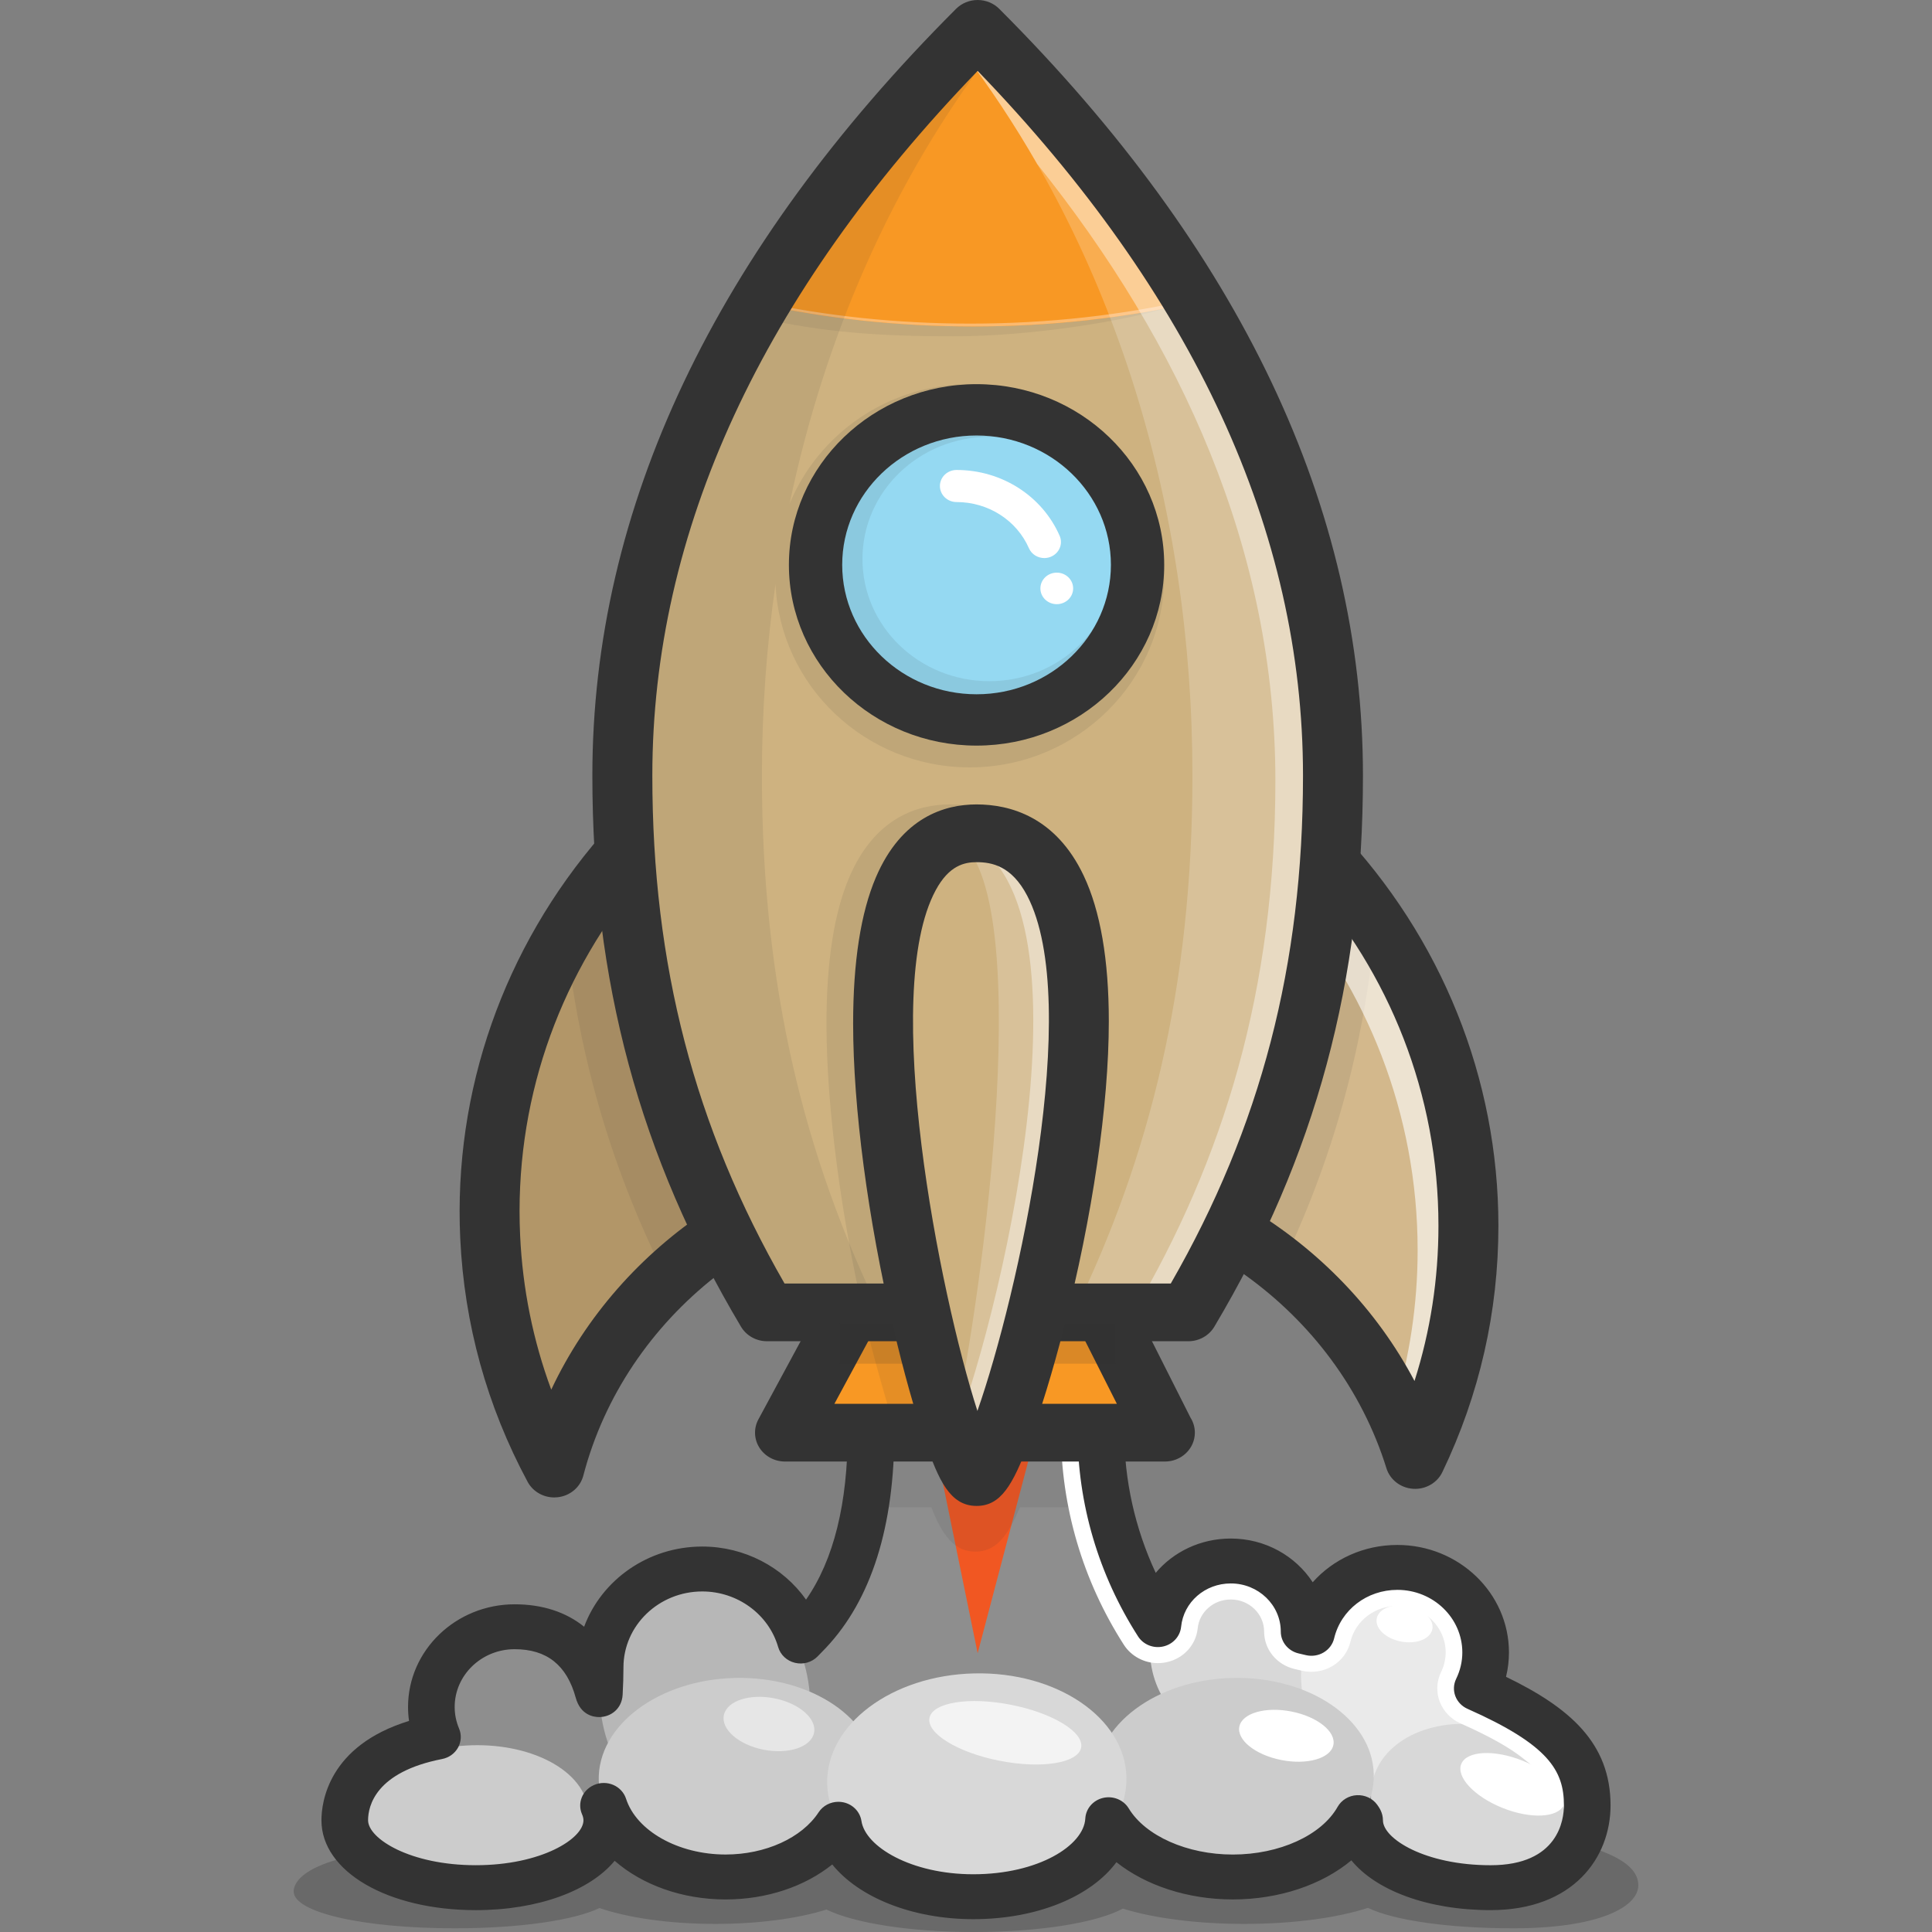 <?xml version="1.0" encoding="utf-8"?>
<!DOCTYPE svg PUBLIC "-//W3C//DTD SVG 1.1//EN" "http://www.w3.org/Graphics/SVG/1.1/DTD/svg11.dtd">
<svg version="1.1" id="Layer_1" xmlns="http://www.w3.org/2000/svg" xmlns:xlink="http://www.w3.org/1999/xlink" x="0px" y="0px"
	 width="290px" height="290px" viewBox="0 0 290 290" enable-background="new 0 0 290 290" xml:space="preserve">
<rect x="0" y="0" width="290" height="290" fill="#808080" stroke="none"/>
<g>
	<rect fill="none" width="290" height="290"/>
	<g>
		<path opacity="0.3" fill="#333333" d="M229.553,275.059c0.306-0.492,0.459-0.994,0.459-1.505c0-3.653-7.837-6.626-17.472-6.626
			c-5.261,0-10.032,0.874-13.256,2.301c-2.678-1.618-7.424-2.696-12.821-2.696c-4.738,0-8.981,0.816-11.758,2.115
			c-3.24-2.735-4.932-5.712-4.932-8.74c0-1.437,0.38-2.874,1.129-4.274c0.218-0.407-0.059-0.829-0.751-1.151
			c-0.693-0.321-1.731-0.509-2.827-0.509h-38.39c-1.096,0-2.134,0.188-2.827,0.509c-0.693,0.322-0.969,0.744-0.751,1.151
			c0.749,1.399,1.129,2.838,1.129,4.274c0,4.458-2.194,7.945-6.531,10.391c-3.586-2-9.63-3.271-16.244-3.271
			c-8.514,0-15.78,2.064-18.5,4.943c-2.853-0.906-6.529-1.383-10.88-1.383c-9.202,0-16.689,2.839-16.689,6.33
			c0,0.289,0.052,0.576,0.155,0.859c-12.656,1.531-13.715,5.021-13.715,6.129c0,3.156,10.388,5.537,24.163,5.537
			c9.808,0,17.898-1.206,21.745-3.041c4.304,1.479,10.553,2.383,17.373,2.383c6.424,0,12.391-0.795,16.696-2.157
			c4.144,2.022,12.494,3.372,22.082,3.372c10.03,0,18.447-1.402,22.411-3.512c4.601,1.438,11.173,2.297,18.219,2.297
			c7.267,0,13.97-0.902,18.567-2.411c3.823,1.851,11.946,3.069,21.805,3.069c12.97,0,18.776-3.244,18.776-6.461
			C245.919,279.135,239.489,276.953,229.553,275.059z"/>
		<path fill="#8E8E8E" d="M221.74,253.438c0.8-1.643,1.26-3.469,1.26-5.403c0-7.048-5.933-12.762-13.25-12.762
			c-6.294,0-11.551,4.229-12.902,9.896c-0.368-0.088-0.734-0.174-1.098-0.259c0-0.002,0-0.004,0-0.006
			c0-5.851-4.925-10.594-11-10.594c-5.71,0-10.401,4.19-10.945,9.552c-5.418-8.447-8.555-18.396-8.555-29.054
			c0-3.794,0.398-7.497,1.152-11.076h-36.805c0.754,3.579,1.152,7.282,1.152,11.076c0,11.173-2.109,22.561-9.358,30.267
			c-0.412,0.437-0.812,0.84-1.215,1.252c-1.797-6.232-7.717-10.813-14.76-10.813c-8.469,0-15.333,6.612-15.333,14.768
			c0,1.396-0.053,2.806-0.116,3.923c-0.096,1.692-0.717-10.021-12.717-10.021c-6.904,0-12.5,5.39-12.5,12.038
			c0,1.598,0.33,3.119,0.917,4.514c-10.763,2.102-13.916,7.973-13.916,12.502c0,5.584,8.806,10.112,19.665,10.112
			s19.665-4.528,19.665-10.112c0-0.762-0.178-1.502-0.488-2.216c0.013-0.005,0.025-0.012,0.038-0.018
			c1.995,6.159,9.415,10.741,18.288,10.741c7.45,0,13.871-3.234,16.925-7.917c0.925,6.096,9.632,10.876,20.251,10.876
			c11.009,0,19.954-5.141,20.31-11.556c3.063,5.051,10.256,8.597,18.642,8.597c8.557,0,15.856-3.699,18.809-8.916
			c0.135,0.188,0.23,0.341,0.23,0.408c0,5.584,8.806,10.112,19.665,10.112s14.501-6.776,14.501-12.36
			C238.25,263.457,233.811,258.796,221.74,253.438z"/>
		<polygon fill="#F15722" points="146.75,248.155 140.25,216.373 155.125,216.373 		"/>
		<g>
			<path opacity="0.1" fill="#333333" d="M165.329,217.577h-34.63c-0.097,2.92-0.357,5.831-0.829,8.668h9.924
				c1.59,4.019,3.323,6.661,6.602,6.661c3.036,0,4.79-2.166,6.707-6.661h13.381C165.869,223.428,165.481,220.533,165.329,217.577z"
				/>
		</g>
		<path fill="#D8D8D8" d="M196.891,247.592c0,14.347-5.436,13.323-12.141,13.323s-12.141-5.965-12.141-13.323
			c0-7.356,5.436-13.321,12.141-13.321S196.891,240.236,196.891,247.592z"/>
		<ellipse fill="#EAEAEA" cx="209.083" cy="251.465" rx="13.792" ry="15.831"/>
		<path fill="#D8D8D8" d="M237.479,275.293c-1.854,6.401-10.369,9.711-19.021,7.388c-8.653-2.321-14.165-9.395-12.313-15.797
			c1.853-6.403,10.368-9.712,19.021-7.389C233.819,261.817,239.331,268.889,237.479,275.293z"/>
		<path fill="#FFFFFF" d="M238.25,270.988c0-7.531-4.439-12.191-16.51-17.55c0.8-1.643,1.26-3.469,1.26-5.403
			c0-7.048-5.933-12.762-13.25-12.762c-6.294,0-11.551,4.229-12.902,9.896c-0.368-0.088-0.734-0.174-1.098-0.259
			c0-0.002,0-0.004,0-0.006c0-5.851-4.925-10.594-11-10.594c-5.71,0-10.401,4.19-10.945,9.552
			c-5.418-8.447-8.555-18.396-8.555-29.054h-6c0,11.354,3.268,22.451,9.449,32.089c1.085,1.693,3.039,2.745,5.101,2.745
			c0.459-0.001,0.919-0.052,1.36-0.151c2.51-0.56,4.364-2.596,4.616-5.066c0.25-2.472,2.389-4.336,4.974-4.336
			c2.757,0,5,2.163,5,4.821c0,2.677,1.887,4.986,4.581,5.614l1.078,0.255c1.545,0.367,3.219,0.117,4.584-0.688
			c1.36-0.808,2.345-2.13,2.702-3.628c0.76-3.186,3.661-5.41,7.055-5.41c3.998,0,7.25,3.132,7.25,6.982
			c0,1.014-0.233,2.007-0.692,2.951c-0.674,1.384-0.747,3.001-0.203,4.436c0.544,1.434,1.683,2.625,3.124,3.265
			c4.511,2.003,7.468,3.711,9.403,5.258c5.022,3.809,7.851,9.16,7.163,14.465C237.532,276.162,238.25,273.459,238.25,270.988z"/>
		<path fill="#B7B7B7" d="M107.979,273.984c-8.645,0.919-16.621-6.782-17.819-17.205c-1.196-10.424,4.842-19.618,13.489-20.537
			c8.643-0.921,16.624,6.781,17.817,17.204C122.664,263.869,116.624,273.063,107.979,273.984z"/>
		<path fill="#CCCCCC" d="M206.207,266.292c0.205,8.234-8.955,15.123-20.461,15.391c-11.508,0.266-21-6.193-21.205-14.429
			c-0.205-8.232,8.955-15.124,20.461-15.389C196.508,251.599,206.002,258.059,206.207,266.292z"/>
		<path fill="#CCCCCC" d="M131.541,266.292c0.205,8.234-8.955,15.123-20.461,15.391c-11.508,0.266-21-6.193-21.205-14.429
			c-0.205-8.232,8.955-15.124,20.461-15.389C121.841,251.599,131.335,258.059,131.541,266.292z"/>
		<path fill="#D8D8D8" d="M169.083,266.736c0.221,8.877-9.654,16.305-22.058,16.592c-12.406,0.287-22.64-6.677-22.86-15.554
			c-0.221-8.875,9.654-16.305,22.058-16.59C158.627,250.895,168.862,257.861,169.083,266.736z"/>
		<path opacity="0.7" fill="#FFFFFF" d="M162.276,262.353c-0.495,2.314-5.99,3.182-12.272,1.936
			c-6.286-1.247-10.978-4.135-10.483-6.45c0.496-2.314,5.991-3.183,12.274-1.935C158.08,257.15,162.771,260.037,162.276,262.353z"/>
		<path fill="#FFFFFF" d="M200.141,261.945c-0.429,2.007-3.935,3.009-7.829,2.237c-3.896-0.774-6.706-3.027-6.276-5.037
			c0.43-2.007,3.936-3.01,7.83-2.236C197.762,257.681,200.57,259.936,200.141,261.945z"/>
		<path fill="#FFFFFF" d="M214.996,244.564c-0.313,1.466-2.435,2.287-4.736,1.83c-2.303-0.457-3.914-2.017-3.601-3.484
			c0.314-1.468,2.435-2.289,4.736-1.83C213.699,241.536,215.31,243.095,214.996,244.564z"/>
		<path fill="#FFFFFF" d="M234.723,270.924c-0.846,1.95-4.974,2.148-9.215,0.441c-4.244-1.709-6.997-4.676-6.149-6.627
			c0.846-1.951,4.973-2.149,9.214-0.44C232.817,266.005,235.57,268.974,234.723,270.924z"/>
		<path opacity="0.5" fill="#FFFFFF" d="M122.188,260.122c-0.454,2.128-3.853,3.253-7.589,2.513
			c-3.738-0.742-6.398-3.068-5.943-5.197c0.455-2.127,3.854-3.254,7.59-2.512C119.984,255.667,122.644,257.995,122.188,260.122z"/>
		<ellipse fill="#8E8E8E" cx="77.5" cy="255.98" rx="11.939" ry="11.498"/>
		<path fill="#CCCCCC" d="M88.17,270.842c-1.364-6.003-10.366-9.88-20.108-8.658c-9.743,1.224-16.535,7.081-15.172,13.086
			c1.364,6.003,10.366,9.88,20.108,8.658C82.741,282.705,89.533,276.846,88.17,270.842z"/>
		<path fill="#333333" d="M146.094,288.074c-9.192,0-17.198-3.287-21.17-8.212c-4.128,3.318-9.848,5.252-16.007,5.252
			c-6.538,0-12.529-2.198-16.655-5.8c-3.688,4.467-11.444,7.404-20.847,7.404c-13.206,0-23.165-5.796-23.165-13.482
			c0-2.698,1.015-11.192,13.148-14.919c-0.099-0.692-0.149-1.392-0.149-2.097c0-8.496,7.178-15.409,16-15.409
			c4.171,0,7.696,1.159,10.431,3.366c2.608-7.008,9.574-12.035,17.736-12.035c6.341,0,12.134,3.097,15.573,7.966
			c4.157-5.957,6.261-14.444,6.261-25.3c0-3.497-0.364-6.998-1.083-10.405c-0.209-0.991,0.056-2.021,0.72-2.804
			s1.66-1.238,2.71-1.238h36.805c1.05,0,2.045,0.455,2.71,1.238c0.664,0.782,0.929,1.813,0.72,2.804
			c-0.718,3.409-1.082,6.91-1.082,10.405c0,7.374,1.621,14.621,4.728,21.282c2.662-3.164,6.729-5.151,11.272-5.151
			c5.175,0,9.725,2.624,12.292,6.564c3.09-3.476,7.664-5.601,12.708-5.601c9.236,0,16.75,7.236,16.75,16.132
			c0,1.242-0.147,2.467-0.44,3.663c9.526,4.61,15.69,9.922,15.69,19.29c0,7.829-5.566,15.73-18.001,15.73
			c-9.451,0-17.238-2.968-20.903-7.473c-4.408,3.672-10.834,5.868-17.801,5.868c-6.755,0-13.056-2.091-17.466-5.591
			C163.778,284.661,155.709,288.074,146.094,288.074z M125.842,270.457c0.24,0,0.482,0.023,0.723,0.072
			c1.435,0.291,2.528,1.413,2.741,2.811c0.585,3.86,7.471,7.993,16.788,7.993c9.781,0,16.591-4.326,16.814-8.365
			c0.082-1.487,1.168-2.745,2.671-3.097c1.502-0.351,3.066,0.291,3.847,1.576c2.513,4.143,8.789,6.926,15.619,6.926
			c6.989,0,13.313-2.876,15.735-7.157c0.582-1.028,1.676-1.692,2.89-1.753c1.227-0.052,2.375,0.488,3.064,1.452
			c0.275,0.384,0.85,1.186,0.85,2.321c0,2.749,6.297,6.741,16.165,6.741c10.208,0,11.001-6.881,11.001-8.989
			c0-5.229-2.307-9.087-14.475-14.488c-0.847-0.376-1.503-1.062-1.822-1.904c-0.32-0.844-0.277-1.774,0.118-2.587
			c0.616-1.268,0.929-2.604,0.929-3.974c0-5.178-4.374-9.391-9.75-9.391c-4.565,0-8.469,2.994-9.491,7.279
			c-0.21,0.881-0.778,1.643-1.577,2.116c-0.799,0.473-1.764,0.618-2.672,0.401l-1.083-0.255c-1.57-0.366-2.677-1.72-2.677-3.276
			c0-3.988-3.364-7.229-7.5-7.229c-3.878,0-7.086,2.798-7.462,6.509c-0.146,1.439-1.229,2.629-2.692,2.955
			c-1.466,0.331-2.98-0.282-3.769-1.512c-5.938-9.259-9.077-19.919-9.077-30.825c0-2.575,0.176-5.154,0.522-7.705h-28.545
			c0.347,2.55,0.522,5.129,0.522,7.705c0,14.345-3.453,25.289-10.264,32.529c-0.341,0.362-0.674,0.701-1.006,1.04l-0.256,0.262
			c-0.866,0.885-2.16,1.254-3.387,0.959c-1.226-0.292-2.193-1.198-2.532-2.37c-1.417-4.913-6.1-8.344-11.388-8.344
			c-6.525,0-11.833,5.112-11.833,11.396c0,1.27-0.043,2.729-0.122,4.107c-0.125,2.194-1.861,3.348-3.511,3.354
			c-0.004,0-0.009,0-0.013,0c-0.829,0-2.799-0.287-3.517-2.904c-1.345-4.901-4.345-7.285-9.171-7.285c-4.962,0-9,3.889-9,8.668
			c0,1.113,0.222,2.206,0.661,3.249c0.391,0.929,0.332,1.977-0.161,2.86c-0.492,0.883-1.368,1.509-2.388,1.708
			c-10.029,1.958-11.111,7.085-11.111,9.198c0,2.749,6.297,6.741,16.165,6.741s16.165-3.992,16.165-6.741
			c0-0.279-0.071-0.578-0.216-0.913c-0.718-1.65,0.029-3.548,1.69-4.331c0.038-0.018,0.082-0.037,0.114-0.053
			c0.916-0.403,1.966-0.41,2.885-0.016c0.919,0.394,1.618,1.15,1.918,2.075c1.571,4.853,7.857,8.374,14.946,8.374
			c5.969,0,11.449-2.488,13.962-6.339C123.528,271.04,124.655,270.457,125.842,270.457z"/>
		<polygon fill="#F89824" points="174.833,215.048 117.833,215.048 133.966,185.193 159.776,185.193 		"/>
		<path fill="#333333" d="M174.853,219.382c-0.005,0.001-0.012,0.001-0.02,0h-57c-1.573,0-3.031-0.791-3.847-2.085
			c-0.815-1.295-0.871-2.906-0.145-4.249l16.132-29.856c0.774-1.434,2.313-2.333,3.992-2.333h25.811c1.724,0,3.295,0.948,4.048,2.44
			l14.882,29.509c0.41,0.653,0.646,1.42,0.646,2.24C179.353,217.442,177.338,219.382,174.853,219.382z M125.248,210.714h42.396
			l-10.686-21.188h-20.262L125.248,210.714z"/>
		<path fill="#D3B88C" d="M141.75,100.435v76.16c3.311-0.516,6.704-0.795,10.166-0.795c28.573,0,52.701,18.275,60.504,43.349
			c5.129-10.695,7.996-22.604,7.996-35.159C220.416,140.386,185.902,104.55,141.75,100.435z"/>
		<path opacity="0.1" fill="#333333" d="M206.506,138.508c-14.072-20.981-37.581-35.541-64.756-38.073v76.16
			c3.311-0.516,6.704-0.795,10.166-0.795c15.416,0,29.531,5.326,40.493,14.163C199.872,174.424,204.746,157.609,206.506,138.508z"/>
		<path opacity="0.6" fill="#FFFFFF" d="M141.75,100.435v4.722c40.436,7.285,71.041,41.446,71.041,82.504
			c0,8.184-1.225,16.088-3.493,23.565c1.22,2.553,2.273,5.193,3.122,7.922c5.129-10.695,7.996-22.604,7.996-35.159
			C220.416,140.386,185.902,104.55,141.75,100.435z"/>
		<path fill="#333333" d="M212.422,223.483c-0.106,0-0.213-0.004-0.32-0.011c-1.865-0.127-3.455-1.353-3.992-3.079
			c-7.377-23.703-30.484-40.259-56.193-40.259c-3.119,0-6.297,0.249-9.448,0.739c-1.304,0.205-2.631-0.156-3.635-0.978
			c-1.004-0.824-1.583-2.03-1.583-3.301v-76.16c0-1.223,0.536-2.388,1.475-3.209s2.194-1.224,3.458-1.105
			c22.561,2.103,43.436,12.175,58.78,28.361c15.445,16.293,23.952,37.427,23.952,59.508c0,12.897-2.83,25.339-8.411,36.977
			C215.766,222.507,214.166,223.483,212.422,223.483z M151.916,171.466c25.645,0,49.044,14.282,60.406,35.827
			c2.388-7.503,3.594-15.306,3.594-23.304c0-39.602-29.615-72.605-69.666-78.64v66.349
			C148.146,171.544,150.04,171.466,151.916,171.466z"/>
		<path fill="#B29668" d="M148.292,98.804l3.531,76.083c-3.331-0.372-6.735-0.505-10.193-0.356
			c-28.545,1.229-51.802,20.523-58.434,45.907c-5.62-10.464-9.036-22.238-9.618-34.78
			C71.556,142.096,104.375,104.813,148.292,98.804z"/>
		<path fill="#333333" d="M83.195,224.771c-1.667,0-3.216-0.893-3.996-2.343c-6.115-11.386-9.519-23.692-10.117-36.577
			c-1.024-22.059,6.495-43.538,21.17-60.479c14.578-16.83,34.966-27.789,57.407-30.859c1.26-0.172,2.53,0.175,3.506,0.955
			c0.977,0.78,1.565,1.921,1.622,3.142l3.531,76.084c0.06,1.269-0.463,2.499-1.428,3.365s-2.274,1.282-3.586,1.133
			c-3.165-0.353-6.315-0.465-9.474-0.332c-25.684,1.106-48,18.638-54.271,42.635c-0.456,1.747-1.987,3.041-3.846,3.248
			C83.541,224.762,83.367,224.771,83.195,224.771z M144.024,103.907c-39.731,7.751-67.787,41.995-65.951,81.557
			c0.371,7.991,1.937,15.734,4.671,23.128c10.351-22.014,33.066-37.287,58.685-38.39c1.899-0.082,3.772-0.085,5.671-0.012
			L144.024,103.907z"/>
		<path opacity="0.1" fill="#333333" d="M84.915,140.351c2.06,19.176,7.304,36.047,15.178,51.664
			c10.734-10.213,25.274-16.783,41.538-17.483c3.458-0.148,6.862-0.016,10.193,0.356l-3.531-76.083
			C120.956,102.544,97.925,118.405,84.915,140.351z"/>
		<path fill="#CEB280" d="M178.369,196.991c13.803-23.193,21.715-48.773,21.715-80.578c0-43.099-21.957-80.699-53.334-112.079
			c-31.376,31.379-53.333,68.98-53.333,112.079c0,31.805,7.912,57.385,21.715,80.578H178.369z"/>
		<path opacity="0.08" fill="#333333" d="M143.104,50.481c11.758,0,25.521-2.288,31.989-4.244
			c-8.773-14.656-15.879-27.143-28.552-39.817c-12.749,12.75-23.942,26.527-32.74,41.283
			C123.749,49.884,131.793,50.481,143.104,50.481z"/>
		<path opacity="0.1" fill="#333333" d="M134.909,216.461c0,0-3.274-10.577-4.811-17.15c-3.838-16.422-6.04-33.069-6.04-45.676
			c0-9.256,1.148-16.636,3.414-21.938c3.867-9.051,10.352-10.951,15.112-10.951c5.027,0,11.897,1.855,16.082,10.693
			c2.502,5.283,3.771,12.636,3.771,21.856c0,12.562-2.449,29.307-6.721,45.944c-1.688,6.575-5.279,17.27-5.279,17.27
			L134.909,216.461z"/>
		<path fill="#F89824" d="M146.083,48.996c11.758,0,22.978-1.295,33.246-3.643c-8.773-14.656-19.906-28.345-32.579-41.019
			c-12.749,12.75-23.942,26.527-32.74,41.282C123.957,47.797,134.772,48.996,146.083,48.996z"/>
		<path fill="#FCB96E" d="M146.75,4.334c-0.004,0.004-0.009,0.009-0.014,0.014c12.495,12.553,23.481,26.094,32.155,40.584
			c-10.268,2.348-21.487,3.643-33.246,3.643c-11.079,0-21.676-1.156-31.453-3.252c-0.06,0.099-0.124,0.195-0.183,0.294
			c9.947,2.181,20.762,3.38,32.073,3.38c11.758,0,22.978-1.295,33.246-3.643C170.556,30.697,159.423,17.008,146.75,4.334z"/>
		<path opacity="0.1" fill="#333333" d="M145.563,57.664c-12.215,0-22.697,7.437-27.042,17.954
			c5.238-25.025,15.408-48.326,30.416-67.994c-2.016-2.159-0.084-1.186-2.188-3.29c-31.376,31.379-53.333,68.98-53.333,112.079
			c0,31.805,7.912,57.385,21.715,80.578h16.989c-11.286-23.193-17.755-48.773-17.755-80.578c0-9.718,0.687-19.336,2.042-28.762
			c0.654,15.293,13.48,27.537,29.157,27.537c16.094,0,29.188-12.903,29.188-28.762S161.657,57.664,145.563,57.664z M145.563,107.019
			c-11.523,0-20.898-9.238-20.898-20.593s9.375-20.593,20.898-20.593c11.524,0,20.898,9.237,20.898,20.593
			S157.087,107.019,145.563,107.019z"/>
		<path opacity="0.2" fill="#FFFFFF" d="M144.416,7.624c2.016-2.159,0.084-1.186,2.188-3.29
			c31.376,31.379,53.334,68.98,53.334,112.079c0,31.805-7.912,57.385-21.715,80.578h-16.989
			c11.286-23.193,17.755-48.773,17.755-80.578C178.988,76.203,167.346,37.675,144.416,7.624z"/>
		<path opacity="0.4" fill="#FFFFFF" d="M146.604,4.334c-2.104,2.104-0.172,1.13-2.188,3.29c4.121,5.401,7.871,11.08,11.262,16.989
			c21.692,27.075,35.76,58.037,35.76,92.522c0,31.476-7.76,56.853-21.299,79.855h8.084c13.803-23.193,21.715-48.773,21.715-80.578
			C199.938,73.314,177.979,35.713,146.604,4.334z"/>
		<ellipse fill="#95D9F2" cx="146.584" cy="84.791" rx="24.167" ry="23.275"/>
		<path opacity="0.1" fill="#333333" d="M146.584,61.516c-13.347,0-24.167,10.42-24.167,23.275s10.82,23.275,24.167,23.275
			c13.348,0,24.167-10.421,24.167-23.275S159.932,61.516,146.584,61.516z M148.5,102.247c-10.517,0-19.042-8.21-19.042-18.339
			s8.525-18.339,19.042-18.339s19.042,8.211,19.042,18.339S159.017,102.247,148.5,102.247z"/>
		<path fill="#FFFFFF" d="M156.753,83.767c-0.975,0-1.9-0.552-2.304-1.471c-1.85-4.213-6.115-6.936-10.865-6.936
			c-1.381,0-2.5-1.078-2.5-2.408c0-1.33,1.119-2.408,2.5-2.408c6.764,0,12.836,3.876,15.471,9.876
			c0.538,1.224-0.058,2.637-1.329,3.155C157.408,83.706,157.078,83.767,156.753,83.767z"/>
		<ellipse fill="#FFFFFF" cx="158.625" cy="88.322" rx="2.458" ry="2.367"/>
		<path fill="#333333" d="M178.369,201.325h-63.238c-1.613,0-3.102-0.832-3.904-2.18c-15.221-25.576-22.311-51.865-22.311-82.732
			c0-40.136,18.367-78.856,54.592-115.085C144.357,0.479,145.527,0,146.75,0c1.223,0,2.394,0.479,3.241,1.328
			c36.226,36.228,54.593,74.948,54.593,115.085c0,30.867-7.089,57.156-22.311,82.732
			C181.472,200.493,179.981,201.325,178.369,201.325z M117.761,192.657h57.979c13.53-23.53,19.845-47.829,19.845-76.244
			c0-36.617-16.424-72.182-48.834-105.773c-32.41,33.592-48.833,69.156-48.833,105.773
			C97.917,144.828,104.231,169.126,117.761,192.657z"/>
		<rect x="126" y="198.596" opacity="0.15" fill="#333333" width="41.5" height="6.099"/>
		<path fill="#CEB280" d="M146.584,221.71c-4.511,0-29.167-96.631,0-96.631C178.75,125.08,151.096,221.71,146.584,221.71z"/>
		<path opacity="0.2" fill="#FFFFFF" d="M146.584,125.08c-1.256,0-2.406,0.191-3.468,0.534c12.74,6.314,4.575,68.106-0.056,89.128
			c1.499,4.353,2.784,6.969,3.524,6.969C151.096,221.71,178.75,125.08,146.584,125.08z"/>
		<path opacity="0.4" fill="#FFFFFF" d="M146.584,125.08c-1.114,0-2.14,0.158-3.1,0.431c21.875,6.233,7.557,69.332-0.236,89.77
			c1.418,4.026,2.627,6.431,3.336,6.431C151.096,221.71,178.75,125.08,146.584,125.08z"/>
		<path fill="#333333" d="M146.584,226.044c-4.021,0-5.717-3.973-7.675-9.583c-1.566-4.485-3.274-10.577-4.811-17.15
			c-3.838-16.422-6.04-33.069-6.04-45.676c0-9.256,1.148-16.636,3.414-21.938c3.867-9.051,10.352-10.951,15.112-10.951
			c5.027,0,11.897,1.855,16.082,10.693c2.502,5.283,3.771,12.636,3.771,21.856c0,12.562-2.449,29.307-6.721,45.944
			c-1.688,6.575-3.563,12.709-5.279,17.27C152.005,222.968,150.21,226.044,146.584,226.044z M146.584,129.414
			c-1.799,0-4.122,0.479-6.134,4.214c-8.34,15.482,0.564,60.431,6.263,78.16c6.102-17.397,15.867-61.267,7.472-77.341
			C151.855,129.986,148.899,129.414,146.584,129.414z"/>
		<path fill="#333333" d="M146.584,111.918c-15.531,0-28.167-12.169-28.167-27.127c0-14.958,12.636-27.127,28.167-27.127
			s28.167,12.169,28.167,27.127C174.751,99.749,162.115,111.918,146.584,111.918z M146.584,65.368
			c-11.12,0-20.167,8.713-20.167,19.422c0,10.71,9.047,19.423,20.167,19.423s20.167-8.713,20.167-19.423
			C166.751,74.081,157.704,65.368,146.584,65.368z"/>
	</g>
</g>
</svg>
